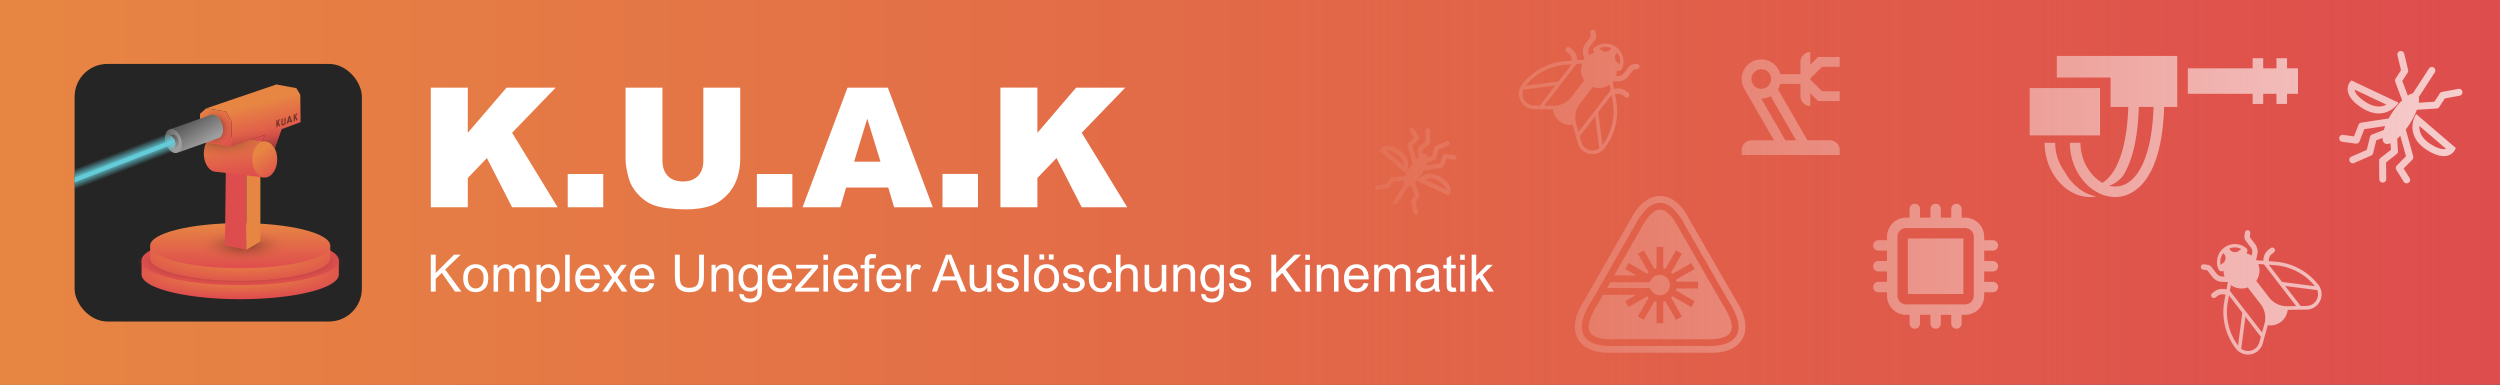 <?xml version="1.0" encoding="UTF-8" standalone="no"?>
<!-- Created with Inkscape (http://www.inkscape.org/) -->

<svg
   width="210mm"
   height="32.312mm"
   viewBox="0 0 210 32.312"
   version="1.1"
   id="svg1"
   xml:space="preserve"
   sodipodi:docname="banner.svg"
   inkscape:version="1.4 (e7c3feb100, 2024-10-09)"
   xmlns:inkscape="http://www.inkscape.org/namespaces/inkscape"
   xmlns:sodipodi="http://sodipodi.sourceforge.net/DTD/sodipodi-0.dtd"
   xmlns:xlink="http://www.w3.org/1999/xlink"
   xmlns="http://www.w3.org/2000/svg"
   xmlns:svg="http://www.w3.org/2000/svg"><rect x="0" y="0" width="210" height="32.312" fill="#333333" stroke="none"/><sodipodi:namedview
     id="namedview1"
     pagecolor="#505050"
     bordercolor="#ffffff"
     borderopacity="1"
     inkscape:showpageshadow="0"
     inkscape:pageopacity="0"
     inkscape:pagecheckerboard="1"
     inkscape:deskcolor="#505050"
     inkscape:document-units="mm"
     inkscape:zoom="1.4311964"
     inkscape:cx="394.77461"
     inkscape:cy="2.0961483"
     inkscape:window-width="1920"
     inkscape:window-height="1128"
     inkscape:window-x="0"
     inkscape:window-y="0"
     inkscape:window-maximized="1"
     inkscape:current-layer="svg1" /><defs
     id="defs1"><linearGradient
       id="linearGradient15"><stop
         style="stop-color:#e78643;stop-opacity:1;"
         offset="0"
         id="stop13" /><stop
         style="stop-color:#e26948;stop-opacity:1;"
         offset="0.5"
         id="stop15" /><stop
         style="stop-color:#e05b4a;stop-opacity:0.676;"
         offset="0.75"
         id="stop16" /><stop
         style="stop-color:#de4d4d;stop-opacity:0.25;"
         offset="1"
         id="stop14" /></linearGradient><linearGradient
       id="linearGradient11"><stop
         style="stop-color:#e78643;stop-opacity:1;"
         offset="0"
         id="stop9" /><stop
         style="stop-color:#de4d4d;stop-opacity:1;"
         offset="1"
         id="stop10" /></linearGradient><linearGradient
       id="linearGradient1"><stop
         style="stop-color:#e78643;stop-opacity:1;"
         offset="0"
         id="stop1" /><stop
         style="stop-color:#de4d4d;stop-opacity:1;"
         offset="1"
         id="stop2" /></linearGradient><linearGradient
       xlink:href="#linearGradient11"
       id="linearGradient2"
       x1="0"
       y1="10.919"
       x2="210"
       y2="10.919"
       gradientUnits="userSpaceOnUse"
       gradientTransform="matrix(1,0,0,1.48,1.9073486e-6,0)" /><linearGradient
       id="linearGradient54"><stop
         style="stop-color:#63ccd8;stop-opacity:1;"
         offset="0"
         id="stop54" /><stop
         style="stop-color:#63ccd8;stop-opacity:0;"
         offset="1"
         id="stop55" /></linearGradient><linearGradient
       id="linearGradient44"><stop
         style="stop-color:#000000;stop-opacity:0.435;"
         offset="0"
         id="stop43" /><stop
         style="stop-color:#e36a48;stop-opacity:0;"
         offset="1"
         id="stop44" /></linearGradient><linearGradient
       id="linearGradient37"><stop
         style="stop-color:#e78643;stop-opacity:1;"
         offset="0"
         id="stop36" /><stop
         style="stop-color:#e78643;stop-opacity:1;"
         offset="0.122"
         id="stop38" /><stop
         style="stop-color:#de4d4d;stop-opacity:1;"
         offset="1"
         id="stop37" /></linearGradient><linearGradient
       id="linearGradient35"><stop
         style="stop-color:#000000;stop-opacity:0.435;"
         offset="0.569"
         id="stop34" /><stop
         style="stop-color:#e36a48;stop-opacity:0;"
         offset="0.852"
         id="stop35" /></linearGradient><linearGradient
       id="linearGradient33"><stop
         style="stop-color:#000000;stop-opacity:0.304;"
         offset="0.401"
         id="stop32" /><stop
         style="stop-color:#e36a48;stop-opacity:0;"
         offset="1"
         id="stop33" /></linearGradient><linearGradient
       id="linearGradient24"><stop
         style="stop-color:#9e9e9e;stop-opacity:1;"
         offset="0.223"
         id="stop23" /><stop
         style="stop-color:#585858;stop-opacity:1;"
         offset="1"
         id="stop24" /></linearGradient><linearGradient
       id="linearGradient12"><stop
         style="stop-color:#de4d4d;stop-opacity:1;"
         offset="0.223"
         id="stop11" /><stop
         style="stop-color:#de4d4d;stop-opacity:1;"
         offset="1"
         id="stop12" /></linearGradient><linearGradient
       id="linearGradient8"><stop
         style="stop-color:#e78643;stop-opacity:1;"
         offset="0.223"
         id="stop7" /><stop
         style="stop-color:#de4d4d;stop-opacity:1;"
         offset="1"
         id="stop8" /></linearGradient><linearGradient
       id="linearGradient6"><stop
         style="stop-color:#e78643;stop-opacity:1;"
         offset="0.303"
         id="stop5" /><stop
         style="stop-color:#de4d4d;stop-opacity:1;"
         offset="1"
         id="stop6" /></linearGradient><linearGradient
       xlink:href="#linearGradient1"
       id="linearGradient2-6"
       x1="101.771"
       y1="179.324"
       x2="101.771"
       y2="205.162"
       gradientUnits="userSpaceOnUse"
       gradientTransform="matrix(1.056,0,0,1.062,-6.666,-11.686)" /><linearGradient
       xlink:href="#linearGradient1"
       id="linearGradient4"
       gradientUnits="userSpaceOnUse"
       gradientTransform="matrix(1.157,0,0,1.164,-16.947,-22.166)"
       x1="101.771"
       y1="212.455"
       x2="101.771"
       y2="205.162" /><radialGradient
       xlink:href="#linearGradient6"
       id="radialGradient5"
       cx="100.803"
       cy="179.401"
       fx="100.803"
       fy="179.401"
       r="54.806"
       gradientTransform="matrix(-1.362,-0.003,9.9014107e-4,-0.394,237.899,266.094)"
       gradientUnits="userSpaceOnUse" /><radialGradient
       xlink:href="#linearGradient8"
       id="radialGradient6"
       cx="100.511"
       cy="208.293"
       fx="100.511"
       fy="208.293"
       r="60.049"
       gradientTransform="matrix(1.154,0,0,0.25,-15.737,157.487)"
       gradientUnits="userSpaceOnUse" /><linearGradient
       xlink:href="#linearGradient12"
       id="linearGradient10"
       x1="86.747"
       y1="170.122"
       x2="104.548"
       y2="171.445"
       gradientUnits="userSpaceOnUse" /><linearGradient
       xlink:href="#linearGradient37"
       id="linearGradient14"
       x1="96.733"
       y1="128.621"
       x2="99.121"
       y2="149.372"
       gradientUnits="userSpaceOnUse"
       gradientTransform="matrix(1.129,0,0,1.606,-9.098,-88.858)" /><linearGradient
       xlink:href="#linearGradient8"
       id="linearGradient16"
       x1="104.548"
       y1="133.254"
       x2="118.017"
       y2="150.371"
       gradientUnits="userSpaceOnUse"
       gradientTransform="matrix(1.129,0,0,1.129,-9.846,-18.606)" /><linearGradient
       xlink:href="#linearGradient8"
       id="linearGradient18"
       x1="109.09"
       y1="99.136"
       x2="116.804"
       y2="129.441"
       gradientUnits="userSpaceOnUse" /><linearGradient
       xlink:href="#linearGradient8"
       id="linearGradient20"
       x1="64.072"
       y1="105.558"
       x2="91.261"
       y2="137.938"
       gradientUnits="userSpaceOnUse" /><linearGradient
       xlink:href="#linearGradient24"
       id="linearGradient21"
       gradientUnits="userSpaceOnUse"
       gradientTransform="matrix(0.722,0,0,0.765,-93.115,-249.866)"
       x1="104.548"
       y1="133.254"
       x2="118.017"
       y2="150.371" /><linearGradient
       xlink:href="#linearGradient24"
       id="linearGradient22"
       gradientUnits="userSpaceOnUse"
       gradientTransform="matrix(-0.665,0.281,-0.37,-1.023,186.476,243.692)"
       x1="96.733"
       y1="128.621"
       x2="99.121"
       y2="149.372" /><linearGradient
       xlink:href="#linearGradient24"
       id="linearGradient25"
       gradientUnits="userSpaceOnUse"
       gradientTransform="matrix(0.386,0,0,0.409,-53.958,-199.855)"
       x1="104.548"
       y1="133.254"
       x2="118.017"
       y2="150.371" /><linearGradient
       xlink:href="#linearGradient24"
       id="linearGradient26"
       gradientUnits="userSpaceOnUse"
       gradientTransform="matrix(-0.356,0.15,-0.198,-0.547,126.073,190.975)"
       x1="96.733"
       y1="128.621"
       x2="99.121"
       y2="149.372" /><radialGradient
       xlink:href="#linearGradient44"
       id="radialGradient31"
       cx="102.607"
       cy="192.12"
       fx="102.607"
       fy="192.12"
       r="14.872"
       gradientTransform="matrix(1.868,0,0,0.704,-89.11,56.927)"
       gradientUnits="userSpaceOnUse" /><radialGradient
       xlink:href="#linearGradient33"
       id="radialGradient32"
       gradientUnits="userSpaceOnUse"
       gradientTransform="matrix(0.812,0,0,0.704,37.626,-50.136)"
       cx="102.607"
       cy="192.12"
       fx="102.607"
       fy="192.12"
       r="14.872" /><radialGradient
       xlink:href="#linearGradient35"
       id="radialGradient33"
       gradientUnits="userSpaceOnUse"
       gradientTransform="matrix(4.993,0,0,1.109,-411.521,-10.721)"
       cx="102.607"
       cy="192.12"
       fx="102.607"
       fy="192.12"
       r="14.872" /><linearGradient
       xlink:href="#linearGradient44"
       id="linearGradient42"
       gradientUnits="userSpaceOnUse"
       x1="124.657"
       y1="135.644"
       x2="122.178"
       y2="118.507" /><radialGradient
       xlink:href="#linearGradient44"
       id="radialGradient51"
       cx="89.71"
       cy="119.388"
       fx="89.71"
       fy="119.388"
       r="18.132"
       gradientTransform="matrix(1.735,4.6675442e-8,0,0.72,-65.22,41.171)"
       gradientUnits="userSpaceOnUse" /><linearGradient
       xlink:href="#linearGradient54"
       id="linearGradient55"
       x1="34.026"
       y1="139.082"
       x2="36.176"
       y2="144.684"
       gradientUnits="userSpaceOnUse"
       spreadMethod="reflect" /><linearGradient
       xlink:href="#linearGradient54"
       id="linearGradient3"
       gradientUnits="userSpaceOnUse"
       x1="34.026"
       y1="139.082"
       x2="36.176"
       y2="144.684"
       spreadMethod="reflect" /><linearGradient
       xlink:href="#linearGradient54"
       id="linearGradient5"
       gradientUnits="userSpaceOnUse"
       x1="34.026"
       y1="139.082"
       x2="36.176"
       y2="144.684"
       spreadMethod="reflect" /><linearGradient
       xlink:href="#linearGradient15"
       id="linearGradient13"
       gradientUnits="userSpaceOnUse"
       x1="0"
       y1="10.919"
       x2="210"
       y2="10.919"
       gradientTransform="matrix(1,0,0,1.48,-3.6015717e-6,1.6040039e-6)" /></defs><rect
     style="fill:url(#linearGradient2);stroke:none;stroke-width:1.825;stroke-linejoin:round;paint-order:stroke fill markers"
     id="rect1"
     width="210"
     height="32.312"
     x="1.9073486e-06"
     y="0"
     ry="0" /><g
     fill="currentColor"
     id="g2"
     transform="matrix(0.583,0,0,0.583,156.762,16.534)"
     style="fill:#ffffff;fill-opacity:1"><path
       d="M 14,6 H 6 v 8 h 8 z"
       id="path1-43"
       style="fill:#ffffff;fill-opacity:1" /><path
       fill-rule="evenodd"
       d="M 9.25,3 V 1.75 a 0.75,0.75 0 0 1 1.5,0 V 3 h 1.5 V 1.75 a 0.75,0.75 0 0 1 1.5,0 V 3 h 0.5 A 2.75,2.75 0 0 1 17,5.75 v 0.5 h 1.25 a 0.75,0.75 0 0 1 0,1.5 H 17 v 1.5 h 1.25 a 0.75,0.75 0 0 1 0,1.5 H 17 v 1.5 h 1.25 a 0.75,0.75 0 0 1 0,1.5 H 17 v 0.5 A 2.75,2.75 0 0 1 14.25,17 h -0.5 v 1.25 a 0.75,0.75 0 0 1 -1.5,0 V 17 h -1.5 v 1.25 a 0.75,0.75 0 0 1 -1.5,0 V 17 h -1.5 v 1.25 a 0.75,0.75 0 0 1 -1.5,0 V 17 H 5.75 A 2.75,2.75 0 0 1 3,14.25 v -0.5 H 1.75 a 0.75,0.75 0 0 1 0,-1.5 H 3 v -1.5 H 1.75 a 0.75,0.75 0 0 1 0,-1.5 H 3 V 7.75 H 1.75 a 0.75,0.75 0 0 1 0,-1.5 H 3 V 5.75 A 2.75,2.75 0 0 1 5.75,3 h 0.5 V 1.75 a 0.75,0.75 0 0 1 1.5,0 V 3 Z M 4.5,5.75 C 4.5,5.06 5.06,4.5 5.75,4.5 h 8.5 c 0.69,0 1.25,0.56 1.25,1.25 v 8.5 c 0,0.69 -0.56,1.25 -1.25,1.25 H 5.75 C 5.06,15.5 4.5,14.94 4.5,14.25 Z"
       clip-rule="evenodd"
       id="path2"
       style="fill:#ffffff;fill-opacity:1" /></g><path
     fill="currentColor"
     d="m 189.132,21.476 a 1.509,1.509 0 0 0 -0.443,-0.203 0.297,0.297 0 0 0 -0.019,-0.445 1.509,1.509 0 0 0 -2.318,1.789 0.295,0.295 0 0 0 0.426,0.131 c 0.002,0.162 0.03,0.325 0.085,0.482 l -0.191,-0.005 c -0.191,-0.005 -0.364,-0.096 -0.48,-0.247 l -0.406,-0.526 c -0.09,-0.117 -0.222,-0.194 -0.371,-0.213 l -0.288,-0.037 a 0.228,0.228 0 0 0 -0.253,0.195 c -0.016,0.123 0.073,0.237 0.195,0.253 l 0.286,0.039 c 0.03,0.004 0.052,0.017 0.07,0.041 l 0.406,0.526 c 0.199,0.258 0.5,0.411 0.824,0.42 l 0.47,0.015 0.01,0.012 -0.11,0.6 -0.196,-0.025 a 1.123,1.123 0 0 0 -0.843,0.227 l -0.162,0.125 c -0.098,0.076 -0.116,0.22 -0.041,0.318 0.076,0.098 0.22,0.116 0.318,0.041 l 0.162,-0.125 c 0.146,-0.112 0.326,-0.16 0.508,-0.137 l 0.172,0.022 -0.099,0.538 a 5.035,5.035 0 0 0 0.973,4.001 1.288,1.288 0 0 0 1.801,0.229 1.277,1.277 0 0 0 0.453,-0.673 l 0.424,-1.527 0.007,0.001 0.03,0.004 a 1.458,1.458 0 0 0 1.63,-1.258 l 0.003,-0.03 4.8e-4,-0.007 1.584,-0.023 c 0.279,-0.003 0.547,-0.098 0.766,-0.267 a 1.287,1.287 0 0 0 0.236,-1.798 l -3.7e-4,-4.78e-4 a 5.047,5.047 0 0 0 -3.625,-1.957 l -0.561,-0.042 0.02,-0.158 c 0.023,-0.182 0.115,-0.345 0.261,-0.457 l 0.162,-0.125 c 0.098,-0.076 0.116,-0.22 0.041,-0.318 -0.076,-0.098 -0.22,-0.116 -0.318,-0.041 l -0.162,0.125 c -0.241,0.186 -0.396,0.455 -0.433,0.758 l -0.023,0.182 -0.593,-0.045 -0.01,-0.015 0.102,-0.457 a 1.078,1.078 0 0 0 -0.198,-0.903 l -0.406,-0.526 c -0.018,-0.024 -0.026,-0.049 -0.022,-0.078 l 0.037,-0.288 c 0.016,-0.123 -0.073,-0.237 -0.196,-0.253 a 0.228,0.228 0 0 0 -0.253,0.195 l -0.037,0.288 c -0.019,0.148 0.022,0.296 0.113,0.413 l 0.406,0.526 c 0.116,0.151 0.161,0.341 0.117,0.527 z m 0.561,0.699 0.484,0.036 2.703,3.502 -0.754,0.011 a 1.893,1.893 0 0 1 -1.519,-0.734 l -1.081,-1.4 a 1.512,1.512 0 0 0 0.166,-1.416 m -2.295,1.772 a 1.512,1.512 0 0 0 1.412,0.198 l 1.081,1.4 a 1.889,1.889 0 0 1 0.325,1.656 l -0.202,0.727 -2.703,-3.502 z m 5.86,1.762 -1.3,-1.684 2.696,0.347 a 0.987,0.987 0 0 1 -0.32,1.125 0.975,0.975 0 0 1 -0.585,0.204 z m -2.151,-3.427 a 4.745,4.745 0 0 1 3.345,1.759 l -2.755,-0.355 -1.115,-1.444 z m -1.194,6.009 -0.131,0.472 1.8e-4,2.39e-4 a 0.975,0.975 0 0 1 -0.346,0.515 0.985,0.985 0 0 1 -1.17,0.024 l 0.347,-2.695 z m -1.916,0.732 a 4.73,4.73 0 0 1 -0.854,-3.681 l 0.095,-0.517 1.115,1.444 z m -1.456,-6.78 a 1.09,1.09 0 0 1 0.231,-0.976 l 0.002,-0.001 0.064,0.083 c 0.178,0.231 0.134,0.562 -0.095,0.739 z m 1.718,-1.326 -0.202,0.156 c -0.229,0.177 -0.561,0.136 -0.739,-0.095 l -0.064,-0.083 0.002,-0.001 a 1.09,1.09 0 0 1 1.003,0.024"
     id="path1-93"
     style="fill:#ffffff;fill-opacity:1;stroke-width:0.302" /><path
     fill="currentColor"
     d="m 133.472,4.636 a 1.509,1.509 0 0 1 0.443,-0.203 0.297,0.297 0 0 1 0.019,-0.445 1.509,1.509 0 0 1 2.318,1.789 0.295,0.295 0 0 1 -0.426,0.131 c -0.002,0.162 -0.03,0.325 -0.085,0.482 l 0.191,-0.005 c 0.191,-0.005 0.364,-0.096 0.48,-0.247 l 0.406,-0.526 c 0.09,-0.117 0.222,-0.194 0.371,-0.213 l 0.288,-0.037 a 0.228,0.228 0 0 1 0.253,0.195 c 0.016,0.123 -0.073,0.237 -0.195,0.253 l -0.286,0.039 c -0.03,0.004 -0.052,0.017 -0.07,0.041 l -0.406,0.526 c -0.199,0.258 -0.5,0.411 -0.824,0.42 l -0.47,0.015 -0.01,0.012 0.11,0.6 0.196,-0.025 a 1.123,1.123 0 0 1 0.843,0.227 l 0.162,0.125 c 0.098,0.076 0.116,0.22 0.041,0.318 -0.076,0.098 -0.22,0.116 -0.318,0.041 L 136.34,8.022 C 136.194,7.91 136.013,7.862 135.831,7.886 l -0.172,0.022 0.099,0.538 a 5.035,5.035 0 0 1 -0.973,4.001 1.288,1.288 0 0 1 -1.801,0.229 1.277,1.277 0 0 1 -0.453,-0.673 l -0.424,-1.527 -0.007,0.001 -0.03,0.004 a 1.458,1.458 0 0 1 -1.63,-1.258 l -0.003,-0.03 -4.8e-4,-0.007 -1.584,-0.023 c -0.279,-0.003 -0.547,-0.098 -0.766,-0.267 a 1.287,1.287 0 0 1 -0.236,-1.798 l 3.7e-4,-4.78e-4 a 5.047,5.047 0 0 1 3.625,-1.957 l 0.561,-0.042 -0.02,-0.158 c -0.023,-0.182 -0.115,-0.345 -0.261,-0.457 L 131.593,4.359 c -0.098,-0.076 -0.116,-0.22 -0.041,-0.318 0.076,-0.098 0.22,-0.116 0.318,-0.041 l 0.162,0.125 c 0.241,0.186 0.396,0.455 0.433,0.758 l 0.023,0.182 0.593,-0.045 0.01,-0.015 -0.102,-0.457 a 1.078,1.078 0 0 1 0.198,-0.903 l 0.406,-0.526 c 0.018,-0.024 0.026,-0.049 0.022,-0.078 L 133.58,2.754 c -0.016,-0.123 0.073,-0.237 0.196,-0.253 a 0.228,0.228 0 0 1 0.253,0.195 l 0.037,0.288 c 0.019,0.148 -0.022,0.296 -0.113,0.413 l -0.406,0.526 c -0.116,0.151 -0.161,0.341 -0.117,0.527 z m -0.561,0.699 -0.484,0.036 -2.703,3.502 0.754,0.011 a 1.893,1.893 0 0 0 1.519,-0.734 l 1.081,-1.4 a 1.512,1.512 0 0 1 -0.166,-1.416 m 2.295,1.772 a 1.512,1.512 0 0 1 -1.412,0.198 l -1.081,1.4 a 1.889,1.889 0 0 0 -0.325,1.656 l 0.202,0.727 2.703,-3.502 z m -5.86,1.762 1.3,-1.684 -2.696,0.347 a 0.987,0.987 0 0 0 0.32,1.125 0.975,0.975 0 0 0 0.585,0.204 z m 2.151,-3.427 a 4.745,4.745 0 0 0 -3.345,1.759 l 2.755,-0.355 1.115,-1.444 z m 1.194,6.009 0.131,0.472 -1.8e-4,2.39e-4 a 0.975,0.975 0 0 0 0.346,0.515 0.985,0.985 0 0 0 1.17,0.024 l -0.347,-2.695 z m 1.916,0.732 a 4.73,4.73 0 0 0 0.854,-3.681 l -0.095,-0.517 -1.115,1.444 z m 1.456,-6.78 a 1.09,1.09 0 0 0 -0.231,-0.976 l -0.002,-0.001 -0.064,0.083 c -0.178,0.231 -0.134,0.562 0.095,0.739 z m -1.718,-1.326 0.202,0.156 c 0.229,0.177 0.561,0.136 0.739,-0.095 l 0.064,-0.083 -0.002,-0.001 a 1.09,1.09 0 0 0 -1.003,0.024"
     id="path4"
     style="fill:#ffffff;fill-opacity:1;stroke-width:0.302" /><path
     fill="currentColor"
     fill-rule="evenodd"
     d="m 204.437,5.674 a 0.292,0.292 0 0 1 0.086,0.403 l -1.345,2.078 c 0.028,0.128 0.025,0.289 -0.003,0.473 l 1.315,-0.084 0.448,-0.693 a 0.292,0.292 0 0 1 0.191,-0.128 l 1.386,-0.262 a 0.292,0.292 0 0 1 0.108,0.573 l -1.263,0.239 -0.46,0.712 a 0.292,0.292 0 0 1 -0.226,0.132 l -1.631,0.103 q -0.015,9.64e-4 -0.028,4.1e-4 c -0.136,0.376 -0.345,0.795 -0.617,1.214 q -0.153,0.236 -0.314,0.446 l 0.627,2.246 a 0.292,0.292 0 0 1 -0.073,0.283 l -0.731,0.743 0.496,0.798 a 0.292,0.292 0 1 1 -0.496,0.308 l -0.618,-0.993 a 0.292,0.292 0 0 1 0.04,-0.359 l 0.773,-0.787 -0.477,-1.709 q -0.132,0.134 -0.26,0.245 l 0.064,1.042 a 0.292,0.292 0 0 1 -0.112,0.248 l -0.887,0.696 0.013,1.418 a 0.292,0.292 0 0 1 -0.583,0.005 l -0.014,-1.561 a 0.292,0.292 0 0 1 0.112,-0.232 l 0.88,-0.69 -0.034,-0.555 c -0.197,0.083 -0.366,0.093 -0.488,0.014 -0.122,-0.079 -0.182,-0.237 -0.187,-0.451 l -0.52,0.197 -0.269,1.085 a 0.292,0.292 0 0 1 -0.166,0.197 l -1.43,0.627 a 0.292,0.292 0 0 1 -0.234,-0.535 l 1.299,-0.569 0.271,-1.094 a 0.292,0.292 0 0 1 0.18,-0.203 l 0.977,-0.369 q 0.048,-0.163 0.117,-0.338 l -1.755,0.265 -0.401,1.028 a 0.292,0.292 0 0 1 -0.311,0.183 l -1.159,-0.157 a 0.292,0.292 0 0 1 0.078,-0.578 l 0.931,0.126 0.378,-0.971 a 0.292,0.292 0 0 1 0.228,-0.182 l 2.306,-0.348 a 7.002,7.002 0 0 1 0.278,-0.469 c 0.272,-0.42 0.568,-0.782 0.855,-1.06 a 0.292,0.292 0 0 1 -0.011,-0.026 l -0.574,-1.53 a 0.292,0.292 0 0 1 0.028,-0.261 l 0.46,-0.712 -0.3,-1.25 a 0.292,0.292 0 0 1 0.568,-0.136 l 0.329,1.371 a 0.292,0.292 0 0 1 -0.039,0.226 l -0.449,0.693 0.463,1.234 c 0.157,-0.102 0.302,-0.17 0.43,-0.198 l 1.345,-2.078 a 0.292,0.292 0 0 1 0.403,-0.086 m -5.736,2.891 C 197.978,8.096 197.819,7.729 197.791,7.554 l -0.003,-0.025 2.667,1.258 a 1.459,1.459 0 0 1 -0.235,0.097 c -0.349,0.108 -0.853,0.11 -1.518,-0.32 m -1.183,-1.808 c -0.374,0.337 -0.726,1.268 0.866,2.298 1.196,0.774 2.135,0.466 2.685,0.023 0.182,-0.146 0.322,-0.308 0.413,-0.45 z m 6.632,5.334 c 0.723,0.468 1.124,0.463 1.295,0.417 q 0.013,-0.003 0.025,-0.007 l -2.241,-1.917 q -0.008,0.123 0.008,0.254 c 0.044,0.363 0.249,0.824 0.914,1.254 m 2.134,0.338 c -0.154,0.48 -0.859,1.182 -2.451,0.152 -1.196,-0.774 -1.3,-1.757 -1.121,-2.44 a 1.984,1.984 0 0 1 0.241,-0.562 z"
     clip-rule="evenodd"
     id="path1-2"
     style="fill:#ffffff;fill-opacity:1;stroke-width:0.292" /><path
     fill="currentColor"
     d="M 172.773,4.701 V 6.51 h 4.513 v 2.474 h 1.489 c -0.076,2.464 -0.52,4.138 -1.105,5.176 -0.329,0.584 -0.69,0.966 -1.062,1.2 -1.006,-0.561 -1.852,-1.843 -1.852,-3.365 h -0.886 c 0,2.524 1.848,4.627 3.913,4.553 1.032,-0.037 2.059,-0.673 2.781,-1.953 0.691,-1.225 1.145,-3.039 1.22,-5.611 h 1.106 v -4.284 H 172.773 Z M 189.223,4.886 v 0.851 h -5.447 v 2.142 h 5.447 v 0.851 h 0.886 V 7.88 h 1.115 v 0.851 h 0.886 V 7.88 h 0.921 V 5.738 h -0.92 V 4.886 h -0.886 v 0.851 h -1.115 V 4.886 h -0.886 z M 170.493,7.396 V 11.371 h 5.908 V 7.396 h -5.908 z m 9.169,1.589 h 1.236 c -0.076,2.464 -0.52,4.138 -1.106,5.176 -0.613,1.087 -1.335,1.478 -2.041,1.503 -0.194,0.007 -0.39,-0.019 -0.586,-0.072 0.416,-0.119 0.827,-0.392 1.212,-0.886 0.021,-0.036 0.043,-0.072 0.064,-0.11 0.691,-1.225 1.145,-3.039 1.22,-5.611 z m -7.914,3.01 c 0,2.524 1.848,4.627 3.913,4.553 a 2.682,2.682 0 0 0 0.422,-0.049 c -1.098,-0.203 -2.075,-1.001 -2.668,-2.106 -0.469,-0.64 -0.781,-1.474 -0.781,-2.398 z"
     id="path1-4"
     style="fill:#ffffff;fill-opacity:1;stroke-width:0.047" /><path
     fill="currentColor"
     fill-rule="evenodd"
     d="m 117.1,17.144 a 0.192,0.192 0 0 1 -0.057,-0.266 l 0.886,-1.37 c -0.018,-0.085 -0.017,-0.19 0.002,-0.312 l -0.867,0.055 -0.296,0.457 a 0.192,0.192 0 0 1 -0.126,0.085 l -0.913,0.172 a 0.192,0.192 0 0 1 -0.071,-0.378 l 0.832,-0.157 0.304,-0.469 a 0.192,0.192 0 0 1 0.149,-0.087 l 1.075,-0.068 q 0.01,-6.35e-4 0.019,-2.7e-4 c 0.09,-0.248 0.228,-0.524 0.406,-0.8 q 0.101,-0.156 0.207,-0.294 l -0.414,-1.48 a 0.192,0.192 0 0 1 0.048,-0.187 l 0.482,-0.49 -0.327,-0.526 a 0.192,0.192 0 1 1 0.327,-0.203 l 0.407,0.654 a 0.192,0.192 0 0 1 -0.026,0.236 l -0.51,0.518 0.315,1.127 q 0.087,-0.088 0.172,-0.162 l -0.042,-0.687 a 0.192,0.192 0 0 1 0.073,-0.163 l 0.585,-0.459 -0.009,-0.935 a 0.192,0.192 0 0 1 0.385,-0.004 l 0.009,1.029 a 0.192,0.192 0 0 1 -0.074,0.153 l -0.58,0.455 0.022,0.366 c 0.13,-0.055 0.242,-0.061 0.322,-0.009 0.08,0.052 0.12,0.156 0.124,0.297 l 0.343,-0.13 0.177,-0.715 a 0.192,0.192 0 0 1 0.109,-0.13 l 0.943,-0.413 a 0.192,0.192 0 0 1 0.155,0.352 l -0.856,0.375 -0.179,0.721 a 0.192,0.192 0 0 1 -0.119,0.134 l -0.644,0.243 q -0.032,0.107 -0.077,0.223 l 1.157,-0.175 0.264,-0.677 a 0.192,0.192 0 0 1 0.205,-0.121 l 0.764,0.103 a 0.192,0.192 0 0 1 -0.051,0.381 l -0.614,-0.083 -0.249,0.64 a 0.192,0.192 0 0 1 -0.151,0.12 l -1.52,0.229 a 4.616,4.616 0 0 1 -0.183,0.309 c -0.179,0.277 -0.374,0.515 -0.563,0.699 a 0.192,0.192 0 0 1 0.007,0.017 l 0.378,1.008 a 0.192,0.192 0 0 1 -0.018,0.172 l -0.303,0.469 0.198,0.824 a 0.192,0.192 0 0 1 -0.374,0.09 l -0.217,-0.904 a 0.192,0.192 0 0 1 0.026,-0.149 l 0.296,-0.457 -0.305,-0.814 c -0.103,0.067 -0.199,0.112 -0.284,0.13 l -0.886,1.37 a 0.192,0.192 0 0 1 -0.266,0.057 m 3.781,-1.906 c 0.477,0.309 0.582,0.55 0.6,0.666 l 0.002,0.017 -1.758,-0.83 a 0.962,0.962 0 0 1 0.155,-0.064 c 0.23,-0.071 0.563,-0.073 1.001,0.211 m 0.78,1.192 c 0.247,-0.222 0.479,-0.836 -0.571,-1.515 -0.788,-0.51 -1.408,-0.307 -1.77,-0.015 -0.12,0.096 -0.212,0.203 -0.273,0.297 z m -4.371,-3.516 c -0.477,-0.309 -0.741,-0.305 -0.854,-0.275 q -0.008,0.002 -0.016,0.005 l 1.477,1.264 q 0.005,-0.081 -0.005,-0.167 c -0.029,-0.239 -0.164,-0.543 -0.602,-0.827 m -1.406,-0.223 c 0.102,-0.316 0.566,-0.779 1.615,-0.1 0.788,0.51 0.857,1.158 0.739,1.609 a 1.308,1.308 0 0 1 -0.159,0.37 z"
     clip-rule="evenodd"
     id="path5"
     style="fill:#ffffff;fill-opacity:1;stroke-width:0.192" /><path
     fill="currentColor"
     d="m 139.44,16.462 c -0.932,0.005 -1.807,0.693 -2.447,1.923 -0.002,0.003 -0.003,0.006 -0.006,0.009 l -3.992,6.985 -0.007,0.011 c -0.743,1.169 -0.9,2.271 -0.439,3.08 0.461,0.809 1.485,1.225 2.855,1.158 h 8.096 c 1.37,0.068 2.395,-0.348 2.855,-1.158 0.461,-0.81 0.304,-1.912 -0.439,-3.081 l -0.007,-0.01 -4.035,-7.007 c -0.002,-0.004 -0.006,-0.008 -0.008,-0.012 -0.626,-1.223 -1.498,-1.903 -2.429,-1.898 z m -0.008,0.575 c 0.414,-0.004 0.81,0.198 1.165,0.543 0.353,0.343 0.684,0.833 1.011,1.472 l 3.563,6.187 0.007,0.01 c 0.368,0.578 0.628,1.1 0.761,1.575 0.133,0.478 0.139,0.922 -0.046,1.296 -0.184,0.374 -0.549,0.637 -1.031,0.784 -0.479,0.147 -1.086,0.195 -1.845,0.157 h -7.14 c -0.699,0.035 -1.281,-0.005 -1.753,-0.137 -0.475,-0.134 -0.851,-0.371 -1.062,-0.73 -0.211,-0.359 -0.237,-0.806 -0.117,-1.295 0.119,-0.486 0.378,-1.029 0.772,-1.648 l 3.526,-6.167 c 0.002,-0.004 0.003,-0.007 0.006,-0.01 0.331,-0.638 0.665,-1.13 1.019,-1.476 0.356,-0.349 0.75,-0.556 1.164,-0.56 z m 0.006,0.571 c -0.229,0.002 -0.481,0.115 -0.771,0.398 -0.29,0.283 -0.601,0.731 -0.917,1.341 l -0.003,0.006 -0.002,0.005 -2.159,3.777 1.882,0.006 -0.954,-0.551 0.285,-0.494 1.559,0.901 a 1.466,1.466 0 0 1 0.126,-0.123 l -0.902,-1.561 0.494,-0.285 0.903,1.563 c 0.054,-0.018 0.111,-0.032 0.168,-0.043 v -1.807 h 0.571 v 1.813 c 0.056,0.012 0.11,0.027 0.163,0.046 l 0.907,-1.572 0.493,0.285 -0.91,1.576 a 1.435,1.435 0 0 1 0.116,0.117 l 1.578,-0.91 0.285,0.494 -1.578,0.911 a 1.405,1.405 0 0 1 0.043,0.159 h 1.822 v 0.571 h -1.822 a 1.405,1.405 0 0 1 -0.043,0.16 l 1.578,0.91 -0.285,0.493 -1.576,-0.909 a 1.466,1.466 0 0 1 -0.117,0.118 l 0.909,1.576 -0.493,0.285 -0.907,-1.57 a 1.405,1.405 0 0 1 -0.164,0.046 v 1.81 h -0.571 v -1.805 a 1.405,1.405 0 0 1 -0.169,-0.045 l -0.902,1.563 -0.494,-0.285 0.903,-1.563 a 1.435,1.435 0 0 1 -0.124,-0.124 l -1.563,0.903 -0.285,-0.493 0.926,-0.534 h -2.786 l -0.439,0.767 -0.003,0.007 -0.003,0.006 c -0.378,0.591 -0.609,1.092 -0.705,1.488 -0.097,0.396 -0.063,0.669 0.055,0.87 0.118,0.201 0.341,0.363 0.724,0.47 0.384,0.108 0.917,0.151 1.584,0.116 l 0.008,-10e-4 h 7.154 l 0.008,9.22e-4 c 0.725,0.038 1.279,-0.014 1.662,-0.132 0.383,-0.117 0.583,-0.285 0.685,-0.492 0.102,-0.208 0.118,-0.495 0.008,-0.889 -0.11,-0.394 -0.345,-0.879 -0.699,-1.431 l -0.002,-0.006 -0.003,-0.006 -3.571,-6.198 -0.002,-0.007 -0.003,-0.007 c -0.311,-0.611 -0.619,-1.056 -0.906,-1.334 -0.286,-0.278 -0.533,-0.384 -0.762,-0.382 z m -0.02,5.482 c -0.33,0 -0.623,0.196 -0.763,0.47 l -0.079,0.156 -0.176,-9.81e-4 -3.128,-0.01 -0.282,0.492 h 3.601 l 0.081,0.151 c 0.145,0.271 0.421,0.455 0.747,0.455 0.472,0 0.856,-0.384 0.856,-0.856 0,-0.472 -0.384,-0.856 -0.856,-0.856 z"
     id="path1-7"
     style="fill:#ffffff;fill-opacity:1;stroke-width:0.031" /><path
     fill="currentColor"
     d="m 147.123,11.785 h 1.894 l -2.462,-4.265 c -0.161,-0.263 -0.255,-0.556 -0.255,-0.881 a 1.646,1.646 0 0 1 3.24,-0.412 h 1.7 v -1.029 c 0,-0.453 0.37,-0.823 0.823,-0.823 v 1.066 l 0.654,-0.655 h 1.815 v 0.823 h -1.478 l -0.992,0.992 v 0.074 l 0.992,0.992 h 1.478 v 0.823 h -1.815 l -0.654,-0.655 v 1.066 a 0.823,0.823 0 0 1 -0.823,-0.823 v -1.029 h -1.7 c -0.041,0.161 -0.107,0.313 -0.189,0.453 l 2.47,4.281 h 1.889 a 0.823,0.823 0 0 1 0.823,0.823 v 0.412 h -8.233 v -0.412 c 0,-0.453 0.37,-0.823 0.823,-0.823 m 1.61,-3.705 c -0.231,0.132 -0.498,0.206 -0.786,0.206 l 2.021,3.499 h 0.902 z m -0.786,-2.264 a 0.823,0.823 0 0 0 -0.823,0.823 c 0,0.457 0.366,0.823 0.823,0.823 0.457,0 0.823,-0.366 0.823,-0.823 a 0.823,0.823 0 0 0 -0.823,-0.823"
     id="path1-8"
     style="fill:#ffffff;fill-opacity:1;stroke-width:0.412" /><rect
     style="fill:url(#linearGradient13);stroke:none;stroke-width:1.825;stroke-linejoin:round;paint-order:stroke fill markers"
     id="rect7"
     width="210"
     height="32.312"
     x="-2.1457672e-06"
     y="0"
     ry="0" /><rect
     style="fill:#252525;fill-opacity:1;stroke:none;stroke-width:1.433;stroke-linejoin:round;paint-order:stroke fill markers"
     id="rect5"
     width="24.13"
     height="21.639"
     x="6.266"
     y="5.368"
     ry="2.759" /><path
     d="m 36.189,7.362 h 3.105 V 11.159 l 3.256,-3.797 h 4.126 l -3.66,3.79 3.825,6.258 h -3.825 l -2.118,-4.133 -1.604,1.679 v 2.454 h -3.105 z m 11.501,7.252 h 2.982 v 2.796 H 47.69 Z M 59.081,7.362 h 3.098 v 5.99 q 0,0.891 -0.281,1.686 -0.274,0.788 -0.87,1.385 -0.589,0.589 -1.241,0.829 -0.905,0.336 -2.173,0.336 -0.733,0 -1.604,-0.103 -0.864,-0.103 -1.446,-0.404 -0.583,-0.308 -1.069,-0.87 -0.48,-0.562 -0.658,-1.158 -0.288,-0.96 -0.288,-1.7 V 7.362 h 3.098 v 6.134 q 0,0.822 0.452,1.289 0.459,0.459 1.268,0.459 0.802,0 1.254,-0.452 0.459,-0.459 0.459,-1.295 z m 4.496,7.252 h 2.982 v 2.796 h -2.982 z m 11.035,1.138 h -3.537 l -0.487,1.659 H 67.416 L 71.192,7.362 h 3.386 L 78.355,17.41 H 75.106 Z M 73.961,13.578 72.851,9.966 71.747,13.578 Z m 5.209,1.035 h 2.982 v 2.796 h -2.982 z m 4.866,-7.252 h 3.105 V 11.159 l 3.256,-3.797 h 4.126 l -3.66,3.79 3.825,6.258 h -3.825 l -2.118,-4.133 -1.604,1.679 v 2.454 h -3.105 z"
     id="text2"
     style="font-weight:900;font-size:14.037px;font-family:Arial;-inkscape-font-specification:'Arial, Heavy';fill:#ffffff;stroke-width:0.865;stroke-linejoin:round;paint-order:stroke fill markers"
     aria-label="K.U.A.K" /><g
     id="layer1-3"
     transform="matrix(0.138,0,0,0.138,6.266,-5.939)"><path
       id="path3"
       style="fill:url(#radialGradient6);stroke:none;stroke-width:3.45;paint-order:stroke fill markers"
       d="m 100.803,195.076 a 60.049,15.04 0 0 0 -49.552,6.551 h -10.497 v 8.488 a 60.049,15.04 0 0 0 60.049,15.04 60.049,15.04 0 0 0 60.049,-15.04 v -8.488 h -10.487 a 60.049,15.04 0 0 0 -49.562,-6.551 z" /><ellipse
       style="fill:url(#linearGradient4);stroke:none;stroke-width:3.45;paint-order:stroke fill markers"
       id="ellipse3"
       cx="100.803"
       cy="201.627"
       rx="60.049"
       ry="15.04" /><ellipse
       style="fill:url(#radialGradient33);stroke:none;stroke-width:10.49;stroke-linecap:round;stroke-opacity:1;paint-order:stroke fill markers"
       id="ellipse33"
       cx="100.76"
       cy="202.341"
       rx="74.25"
       ry="16.493" /><path
       id="ellipse2"
       style="fill:url(#radialGradient5);stroke:none;stroke-width:3.149;paint-order:stroke fill markers"
       d="m 100.803,186.587 a 54.806,13.726 0 0 0 -45.226,5.979 h -9.58 v 7.747 a 54.806,13.726 0 0 0 54.806,13.727 54.806,13.726 0 0 0 54.806,-13.727 v -7.747 h -9.571 a 54.806,13.726 0 0 0 -45.235,-5.979 z" /><ellipse
       style="fill:url(#linearGradient2-6);stroke:none;stroke-width:3.149;paint-order:stroke fill markers"
       id="path1"
       cx="100.802"
       cy="192.566"
       rx="54.806"
       ry="13.726" /><ellipse
       style="fill:url(#radialGradient31);stroke:none;stroke-width:5.112;stroke-linecap:round;stroke-opacity:1;paint-order:stroke fill markers"
       id="path30"
       cx="102.607"
       cy="192.12"
       rx="27.788"
       ry="10.465" /><path
       id="rect8"
       style="baseline-shift:baseline;display:inline;overflow:visible;vector-effect:none;fill:url(#linearGradient10);paint-order:stroke fill markers;enable-background:accumulate;stop-color:#000000;stop-opacity:1"
       d="m 92.038,147.785 h 12.51 v 47.321 l -13.039,-2.646 z" /><path
       id="rect10"
       style="fill:#e78643;fill-opacity:1;stroke-width:2.066;paint-order:stroke fill markers"
       d="m 104.548,147.785 h 8.542 v 42.162 l -8.542,5.159 z" /><path
       id="rect12"
       style="fill:url(#linearGradient14);stroke-width:3.366;paint-order:stroke fill markers"
       d="m 86.243,125.463 c -4.198,2e-5 -7.601,4.963 -7.6,11.084 1.2e-5,6.121 3.403,11.084 7.6,11.084 l 28.663,3.399 V 128.938 l -26.995,-3.202 c -0.548,-0.18 -1.107,-0.272 -1.669,-0.272 z" /><ellipse
       style="fill:url(#linearGradient16);fill-opacity:1;stroke:none;stroke-width:2.821;paint-order:stroke fill markers"
       id="path14"
       cx="115.744"
       cy="140.014"
       rx="7.6"
       ry="11.084" /><path
       id="path17"
       style="fill:url(#linearGradient18);stroke:none;stroke-width:2.5;paint-order:stroke fill markers"
       d="m 122.82,94.446 -42.726,14.551 12.037,1.918 3.506,6.217 -0.331,15.08 20.702,-7.143 -1.958,4.16 a 7.6,11.084 0 0 1 1.694,-0.299 7.6,11.084 0 0 1 6.088,4.451 l 4.229,-11.752 11.508,-4.233 -0.198,-16.667 -2.381,-4.034 z" /><path
       style="fill:url(#linearGradient20);stroke:none;stroke-width:2.5;paint-order:stroke fill markers"
       d="m 80.094,108.997 -3.677,3.245 -0.561,17.023 19.45,2.947 0.331,-15.08 -3.506,-6.217 z"
       id="path18" /><ellipse
       style="fill:url(#radialGradient32);stroke:none;stroke-width:3.371;stroke-linecap:round;stroke-opacity:1;paint-order:stroke fill markers"
       id="ellipse32"
       cx="120.983"
       cy="85.056"
       rx="12.082"
       ry="10.465"
       transform="matrix(0,1,1,0,0,0)" /><path
       id="path20"
       style="fill:url(#linearGradient22);stroke-width:2.214;paint-order:stroke fill markers"
       d="m 87.789,127.182 c 2.474,-1.045 3.337,-5.054 1.927,-8.954 -1.41,-3.9 -4.559,-6.214 -7.033,-5.169 l -24.558,8.675 5.089,14.075 23.529,-8.385 c 0.364,-0.021 0.715,-0.103 1.046,-0.242 z" /><ellipse
       style="fill:url(#linearGradient21);stroke:none;stroke-width:1.858;paint-order:stroke fill markers"
       id="ellipse20"
       cx="-12.754"
       cy="-142.408"
       rx="4.863"
       ry="7.509"
       transform="matrix(-0.921,0.389,-0.34,-0.94,0,0)" /><path
       id="path24"
       style="fill:url(#linearGradient26);stroke-width:1.184;paint-order:stroke fill markers"
       d="m 62.012,132.661 c 1.323,-0.559 1.784,-2.701 1.03,-4.786 -0.754,-2.084 -2.437,-3.321 -3.759,-2.763 l -1.812,0.677 2.72,7.523 1.262,-0.522 c 0.195,-0.011 0.382,-0.055 0.559,-0.129 z" /><ellipse
       style="fill:url(#linearGradient25);fill-opacity:1;stroke:none;stroke-width:0.993;paint-order:stroke fill markers"
       id="ellipse24"
       cx="-11.006"
       cy="-142.419"
       rx="2.599"
       ry="4.013"
       transform="matrix(-0.921,0.389,-0.34,-0.94,0,0)" /><g
       id="path39"
       style="display:inline;fill:url(#linearGradient55);stroke:none"><path
         id="path51"
         style="fill:url(#linearGradient3);fill-opacity:1;stroke:none;stroke-linecap:round;paint-order:stroke fill markers"
         d="m 55.515,124.805 c -0.788,-0.018 -1.571,0.119 -2.306,0.404 L 0,145.838 v 12.87 l 57.547,-22.31 c 3.09,-1.198 4.624,-4.674 3.426,-7.764 -0.877,-2.263 -3.031,-3.774 -5.458,-3.83 z" /><path
         style="fill:url(#linearGradient5);fill-opacity:1;stroke:none;stroke-linecap:round;paint-order:stroke fill markers"
         d="M 55.378,130.804 0,152.604"
         id="path52" /></g><g
       id="path28"><path
         id="path53"
         style="fill:#63ccd8;stroke-linecap:round;paint-order:stroke fill markers"
         d="M 57.82,128.847 0,151.264 v 2.68 l 58.725,-22.767 a 1.25,1.25 0 0 0 0.713,-1.617 1.25,1.25 0 0 0 -1.617,-0.713 z" /></g><path
       style="fill:#de4d4d;fill-opacity:1;stroke:none;stroke-width:2.5;stroke-linecap:round;stroke-opacity:1;paint-order:stroke fill markers"
       d="m 114.05,129.229 1.958,-4.16 -8.716,3.007 z"
       id="path38" /><path
       id="path42"
       style="fill:url(#linearGradient42);stroke:none;stroke-width:2.5;paint-order:stroke fill markers"
       d="m 122.82,94.446 -42.726,14.551 12.037,1.918 3.506,6.217 -0.331,15.08 20.702,-7.143 -1.958,4.16 c 0.555,-0.192 1.124,-0.292 1.694,-0.299 2.397,5.5e-4 4.654,1.65 6.088,4.451 l 4.229,-11.752 11.508,-4.233 -0.198,-16.667 -2.381,-4.034 z" /><path
       id="path43"
       style="fill:url(#radialGradient51);stroke-width:3.366;paint-order:stroke fill markers"
       d="m 107.292,128.076 -11.985,4.135 -15.144,-2.294 c -0.95,1.85 -1.52,4.141 -1.52,6.631 1.2e-5,6.121 3.403,11.084 7.601,11.084 l 28.663,3.399 v -0.012 c -3.846,-0.622 -6.758,-5.36 -6.762,-11.004 0.004,-5.644 2.916,-10.381 6.762,-11.003 v -0.002 c -0.288,0.05 -0.574,0.123 -0.857,0.221 v 0 z" /><g
       id="g45"
       transform="matrix(0.237,-0.081,0,0.237,103.204,106.459)"
       style="fill:#000000;fill-opacity:0.482;stroke-width:1.001;stroke-dasharray:none"><path
         d="m 85.027,84.742 v -5.469 l 3.51,-9.699 h 3.473 z m -2.443,2.865 V 69.574 h 3.076 v 18.033 z m 6.623,0 -3.051,-9.847 2.108,-1.848 4.316,11.695 z"
         id="text45"
         style="font-size:25.4px;font-family:Bahnschrift;-inkscape-font-specification:'Bahnschrift, @wght=700';font-variation-settings:'wght' 700;fill:#000000;fill-opacity:0.482;stroke-width:1.001;stroke-linecap:round;stroke-dasharray:none;paint-order:stroke fill markers"
         aria-label="KUAK" /><path
         d="m 101.092,88.671 c -1.348,0 -3.46,-0.397 -4.221,-1.191 -0.761,-0.802 -1.141,-1.922 -1.141,-3.361 V 70.452 h 3.088 v 13.754 c 0,0.438 0.107,0.781 0.322,1.029 0.215,0.24 1.571,0.36 1.951,0.36 0.389,0 1.749,-0.12 1.964,-0.36 0.223,-0.248 0.335,-0.591 0.335,-1.029 V 70.452 h 3.088 v 13.667 c 0,1.439 -0.384,2.559 -1.153,3.361 -0.761,0.794 -2.877,1.191 -4.233,1.191 z"
         style="font-size:25.4px;font-family:Bahnschrift;-inkscape-font-specification:'Bahnschrift, @wght=700';font-variation-settings:'wght' 700;fill:#000000;fill-opacity:0.482;stroke-width:1.001;stroke-linecap:round;stroke-dasharray:none;paint-order:stroke fill markers"
         id="path1-9" /><path
         d="m 108.826,87.703 5.881,-18.033 h 2.949 l 5.881,18.033 h -4.17 l -3.186,-11.819 -3.186,11.819 z m 4,-2.803 v -2.877 h 6.712 v 2.877 z"
         style="font-size:25.4px;font-family:Bahnschrift;-inkscape-font-specification:'Bahnschrift, @wght=700';font-variation-settings:'wght' 700;fill:#000000;fill-opacity:0.482;stroke-width:1.001;stroke-linecap:round;stroke-dasharray:none;paint-order:stroke fill markers"
         id="path1-1" /><path
         d="m 129.585,84.723 v -5.469 l 3.51,-9.699 h 3.473 z m -2.443,2.865 V 69.555 h 3.076 v 18.033 z m 6.623,0 -3.051,-9.847 2.108,-1.848 4.316,11.695 z"
         id="path45"
         style="font-size:25.4px;font-family:Bahnschrift;-inkscape-font-specification:'Bahnschrift, @wght=700';font-variation-settings:'wght' 700;fill:#000000;fill-opacity:0.482;stroke-width:1.001;stroke-linecap:round;stroke-dasharray:none;paint-order:stroke fill markers"
         aria-label="KUAK" /></g></g><path
     d="M 36.189,24.493 V 21.39 h 0.411 v 1.539 l 1.541,-1.539 h 0.557 l -1.302,1.257 1.359,1.846 h -0.542 l -1.105,-1.57 -0.508,0.495 v 1.075 z m 2.718,-1.124 q 0,-0.624 0.347,-0.925 0.29,-0.25 0.707,-0.25 0.464,0 0.758,0.305 0.294,0.303 0.294,0.838 0,0.434 -0.131,0.684 -0.129,0.248 -0.379,0.385 -0.248,0.138 -0.542,0.138 -0.472,0 -0.764,-0.303 -0.29,-0.303 -0.29,-0.872 z m 0.392,0 q 0,0.432 0.188,0.648 0.188,0.214 0.474,0.214 0.284,0 0.472,-0.216 0.188,-0.216 0.188,-0.658 0,-0.417 -0.19,-0.631 -0.188,-0.216 -0.47,-0.216 -0.286,0 -0.474,0.214 -0.188,0.214 -0.188,0.646 z m 2.161,1.124 v -2.248 h 0.341 v 0.315 q 0.106,-0.165 0.281,-0.265 0.176,-0.102 0.4,-0.102 0.25,0 0.408,0.104 0.161,0.104 0.226,0.29 0.267,-0.394 0.694,-0.394 0.334,0 0.514,0.186 0.18,0.184 0.18,0.569 v 1.543 h -0.379 v -1.416 q 0,-0.229 -0.038,-0.328 -0.036,-0.102 -0.133,-0.163 -0.097,-0.061 -0.229,-0.061 -0.237,0 -0.394,0.159 -0.157,0.157 -0.157,0.504 v 1.306 h -0.381 v -1.46 q 0,-0.254 -0.093,-0.381 -0.093,-0.127 -0.305,-0.127 -0.161,0 -0.298,0.085 -0.135,0.085 -0.197,0.248 -0.061,0.163 -0.061,0.47 v 1.166 z m 3.611,0.861 v -3.109 h 0.347 v 0.292 q 0.123,-0.171 0.277,-0.256 0.155,-0.087 0.375,-0.087 0.288,0 0.508,0.148 0.22,0.148 0.332,0.419 0.112,0.269 0.112,0.59 0,0.345 -0.125,0.622 -0.123,0.275 -0.36,0.423 -0.235,0.146 -0.495,0.146 -0.19,0 -0.343,-0.08 -0.15,-0.08 -0.248,-0.203 v 1.094 z m 0.345,-1.973 q 0,0.434 0.176,0.641 0.176,0.207 0.425,0.207 0.254,0 0.434,-0.214 0.182,-0.216 0.182,-0.667 0,-0.43 -0.178,-0.643 -0.176,-0.214 -0.421,-0.214 -0.243,0 -0.432,0.229 -0.186,0.226 -0.186,0.66 z m 2.057,1.111 V 21.39 h 0.381 v 3.103 z m 2.51,-0.724 0.394,0.049 q -0.093,0.345 -0.345,0.535 -0.252,0.19 -0.643,0.19 -0.493,0 -0.783,-0.303 -0.288,-0.305 -0.288,-0.853 0,-0.567 0.292,-0.88 0.292,-0.313 0.758,-0.313 0.451,0 0.737,0.307 0.286,0.307 0.286,0.864 0,0.034 -0.002,0.102 h -1.676 q 0.021,0.37 0.21,0.567 0.188,0.197 0.47,0.197 0.21,0 0.358,-0.11 0.148,-0.11 0.235,-0.351 z m -1.251,-0.616 h 1.255 q -0.025,-0.284 -0.144,-0.425 -0.182,-0.22 -0.472,-0.22 -0.262,0 -0.442,0.176 -0.178,0.176 -0.197,0.47 z m 1.869,1.34 0.821,-1.168 -0.76,-1.079 h 0.476 l 0.345,0.527 q 0.097,0.15 0.157,0.252 0.093,-0.14 0.171,-0.248 l 0.379,-0.531 h 0.455 l -0.777,1.058 0.836,1.189 H 52.236 l -0.461,-0.698 -0.123,-0.188 -0.59,0.887 z m 3.96,-0.724 0.394,0.049 q -0.093,0.345 -0.345,0.535 -0.252,0.19 -0.643,0.19 -0.493,0 -0.783,-0.303 -0.288,-0.305 -0.288,-0.853 0,-0.567 0.292,-0.88 0.292,-0.313 0.758,-0.313 0.451,0 0.737,0.307 0.286,0.307 0.286,0.864 0,0.034 -0.002,0.102 h -1.676 q 0.021,0.37 0.21,0.567 0.188,0.197 0.47,0.197 0.21,0 0.358,-0.11 0.148,-0.11 0.235,-0.351 z m -1.251,-0.616 h 1.255 q -0.025,-0.284 -0.144,-0.425 -0.182,-0.22 -0.472,-0.22 -0.262,0 -0.442,0.176 -0.178,0.176 -0.197,0.47 z m 5.412,-1.763 h 0.411 v 1.793 q 0,0.468 -0.106,0.743 -0.106,0.275 -0.383,0.449 -0.275,0.171 -0.724,0.171 -0.436,0 -0.713,-0.15 -0.277,-0.15 -0.396,-0.434 Q 56.691,23.676 56.691,23.183 V 21.39 h 0.411 v 1.791 q 0,0.404 0.074,0.597 0.076,0.19 0.258,0.294 0.184,0.104 0.449,0.104 0.453,0 0.646,-0.205 0.193,-0.205 0.193,-0.789 z m 1.046,3.103 v -2.248 h 0.343 v 0.32 q 0.248,-0.37 0.715,-0.37 0.203,0 0.373,0.074 0.171,0.072 0.256,0.19 0.085,0.119 0.119,0.281 0.021,0.106 0.021,0.37 v 1.382 h -0.381 v -1.367 q 0,-0.233 -0.044,-0.347 -0.044,-0.116 -0.159,-0.184 -0.112,-0.07 -0.265,-0.07 -0.243,0 -0.421,0.155 -0.176,0.155 -0.176,0.586 v 1.228 z m 2.341,0.186 0.37,0.055 q 0.023,0.171 0.129,0.25 0.142,0.106 0.387,0.106 0.265,0 0.408,-0.106 0.144,-0.106 0.195,-0.296 0.03,-0.116 0.028,-0.489 -0.25,0.294 -0.622,0.294 -0.464,0 -0.717,-0.334 -0.254,-0.334 -0.254,-0.802 0,-0.322 0.116,-0.593 0.116,-0.273 0.337,-0.421 0.222,-0.148 0.521,-0.148 0.398,0 0.656,0.322 v -0.271 h 0.351 v 1.943 q 0,0.525 -0.108,0.743 -0.106,0.22 -0.339,0.347 -0.231,0.127 -0.569,0.127 -0.402,0 -0.65,-0.182 -0.248,-0.18 -0.239,-0.544 z m 0.315,-1.35 q 0,0.442 0.176,0.646 0.176,0.203 0.44,0.203 0.262,0 0.44,-0.201 0.178,-0.203 0.178,-0.635 0,-0.413 -0.184,-0.622 -0.182,-0.21 -0.44,-0.21 -0.254,0 -0.432,0.207 -0.178,0.205 -0.178,0.612 z m 3.704,0.44 0.394,0.049 q -0.093,0.345 -0.345,0.535 -0.252,0.19 -0.643,0.19 -0.493,0 -0.783,-0.303 -0.288,-0.305 -0.288,-0.853 0,-0.567 0.292,-0.88 0.292,-0.313 0.758,-0.313 0.451,0 0.737,0.307 0.286,0.307 0.286,0.864 0,0.034 -0.002,0.102 h -1.676 q 0.021,0.37 0.21,0.567 0.188,0.197 0.47,0.197 0.21,0 0.358,-0.11 0.148,-0.11 0.235,-0.351 z m -1.251,-0.616 h 1.255 q -0.025,-0.284 -0.144,-0.425 -0.182,-0.22 -0.472,-0.22 -0.262,0 -0.442,0.176 -0.178,0.176 -0.197,0.47 z m 1.922,1.34 v -0.309 l 1.431,-1.642 q -0.243,0.013 -0.43,0.013 h -0.916 v -0.309 h 1.837 v 0.252 l -1.217,1.427 -0.235,0.26 q 0.256,-0.019 0.48,-0.019 h 1.039 v 0.328 z m 2.37,-2.665 V 21.39 h 0.381 v 0.438 z m 0,2.665 v -2.248 h 0.381 v 2.248 z m 2.5,-0.724 0.394,0.049 q -0.093,0.345 -0.345,0.535 -0.252,0.19 -0.643,0.19 -0.493,0 -0.783,-0.303 -0.288,-0.305 -0.288,-0.853 0,-0.567 0.292,-0.88 0.292,-0.313 0.758,-0.313 0.451,0 0.737,0.307 0.286,0.307 0.286,0.864 0,0.034 -0.002,0.102 h -1.676 q 0.021,0.37 0.21,0.567 0.188,0.197 0.47,0.197 0.21,0 0.358,-0.11 0.148,-0.11 0.235,-0.351 z m -1.251,-0.616 h 1.255 q -0.025,-0.284 -0.144,-0.425 -0.182,-0.22 -0.472,-0.22 -0.262,0 -0.442,0.176 -0.178,0.176 -0.197,0.47 z m 2.214,1.34 v -1.951 h -0.337 v -0.296 h 0.337 v -0.239 q 0,-0.226 0.04,-0.337 0.055,-0.148 0.193,-0.239 0.14,-0.093 0.389,-0.093 0.161,0 0.356,0.038 l -0.057,0.332 q -0.119,-0.021 -0.224,-0.021 -0.174,0 -0.246,0.074 -0.072,0.074 -0.072,0.277 v 0.207 h 0.438 v 0.296 h -0.438 v 1.951 z m 2.652,-0.724 0.394,0.049 q -0.093,0.345 -0.345,0.535 -0.252,0.19 -0.643,0.19 -0.493,0 -0.783,-0.303 -0.288,-0.305 -0.288,-0.853 0,-0.567 0.292,-0.88 0.292,-0.313 0.758,-0.313 0.451,0 0.737,0.307 0.286,0.307 0.286,0.864 0,0.034 -0.002,0.102 h -1.676 q 0.021,0.37 0.21,0.567 0.188,0.197 0.47,0.197 0.21,0 0.358,-0.11 0.148,-0.11 0.235,-0.351 z m -1.251,-0.616 h 1.255 q -0.025,-0.284 -0.144,-0.425 -0.182,-0.22 -0.472,-0.22 -0.262,0 -0.442,0.176 -0.178,0.176 -0.197,0.47 z m 2.119,1.34 v -2.248 h 0.343 v 0.341 q 0.131,-0.239 0.241,-0.315 0.112,-0.076 0.246,-0.076 0.193,0 0.392,0.123 l -0.131,0.353 q -0.14,-0.083 -0.279,-0.083 -0.125,0 -0.224,0.076 -0.099,0.074 -0.142,0.207 -0.064,0.203 -0.064,0.444 v 1.177 z m 2.121,0 1.192,-3.103 h 0.442 l 1.27,3.103 h -0.468 l -0.362,-0.94 h -1.297 l -0.341,0.94 z m 0.895,-1.274 h 1.052 l -0.324,-0.859 q -0.148,-0.392 -0.22,-0.643 -0.059,0.298 -0.167,0.593 z m 3.761,1.274 v -0.33 q -0.262,0.381 -0.713,0.381 -0.199,0 -0.372,-0.076 -0.171,-0.076 -0.256,-0.19 -0.083,-0.116 -0.116,-0.284 -0.023,-0.112 -0.023,-0.356 v -1.393 h 0.381 v 1.247 q 0,0.298 0.023,0.402 0.036,0.15 0.152,0.237 0.116,0.085 0.288,0.085 0.171,0 0.322,-0.087 0.15,-0.089 0.212,-0.239 0.063,-0.152 0.063,-0.44 v -1.204 h 0.381 v 2.248 z m 0.785,-0.671 0.377,-0.059 q 0.032,0.226 0.176,0.347 0.146,0.121 0.406,0.121 0.262,0 0.389,-0.106 0.127,-0.108 0.127,-0.252 0,-0.129 -0.112,-0.203 -0.078,-0.051 -0.389,-0.129 -0.419,-0.106 -0.582,-0.182 -0.161,-0.078 -0.246,-0.214 -0.083,-0.138 -0.083,-0.303 0,-0.15 0.068,-0.277 0.07,-0.129 0.188,-0.214 0.089,-0.066 0.241,-0.11 0.155,-0.047 0.33,-0.047 0.265,0 0.464,0.076 0.201,0.076 0.296,0.207 0.095,0.129 0.131,0.347 l -0.372,0.051 q -0.025,-0.174 -0.148,-0.271 -0.121,-0.097 -0.343,-0.097 -0.262,0 -0.375,0.087 -0.112,0.087 -0.112,0.203 0,0.074 0.047,0.133 0.047,0.061 0.146,0.102 0.057,0.021 0.337,0.097 0.404,0.108 0.563,0.178 0.161,0.068 0.252,0.199 0.091,0.131 0.091,0.326 0,0.19 -0.112,0.36 -0.11,0.167 -0.32,0.26 -0.21,0.091 -0.474,0.091 -0.438,0 -0.669,-0.182 -0.229,-0.182 -0.292,-0.54 z m 2.311,0.671 V 21.39 h 0.381 v 3.103 z m 0.83,-1.124 q 0,-0.624 0.347,-0.925 0.29,-0.25 0.707,-0.25 0.464,0 0.758,0.305 0.294,0.303 0.294,0.838 0,0.434 -0.131,0.684 -0.129,0.248 -0.379,0.385 -0.248,0.138 -0.542,0.138 -0.472,0 -0.764,-0.303 -0.29,-0.303 -0.29,-0.872 z m 0.392,0 q 0,0.432 0.188,0.648 0.188,0.214 0.474,0.214 0.284,0 0.472,-0.216 0.188,-0.216 0.188,-0.658 0,-0.417 -0.19,-0.631 -0.188,-0.216 -0.47,-0.216 -0.286,0 -0.474,0.214 -0.188,0.214 -0.188,0.646 z m 0.068,-1.564 v -0.434 h 0.398 v 0.434 z m 0.789,0 v -0.434 h 0.398 v 0.434 z m 1.151,2.017 0.377,-0.059 q 0.032,0.226 0.176,0.347 0.146,0.121 0.406,0.121 0.262,0 0.389,-0.106 0.127,-0.108 0.127,-0.252 0,-0.129 -0.112,-0.203 -0.078,-0.051 -0.389,-0.129 -0.419,-0.106 -0.582,-0.182 -0.161,-0.078 -0.246,-0.214 -0.083,-0.138 -0.083,-0.303 0,-0.15 0.068,-0.277 0.07,-0.129 0.188,-0.214 0.089,-0.066 0.241,-0.11 0.155,-0.047 0.33,-0.047 0.265,0 0.464,0.076 0.201,0.076 0.296,0.207 0.095,0.129 0.131,0.347 l -0.372,0.051 q -0.025,-0.174 -0.148,-0.271 -0.121,-0.097 -0.343,-0.097 -0.262,0 -0.375,0.087 -0.112,0.087 -0.112,0.203 0,0.074 0.047,0.133 0.047,0.061 0.146,0.102 0.057,0.021 0.337,0.097 0.404,0.108 0.563,0.178 0.161,0.068 0.252,0.199 0.091,0.131 0.091,0.326 0,0.19 -0.112,0.36 -0.11,0.167 -0.32,0.26 -0.21,0.091 -0.474,0.091 -0.438,0 -0.669,-0.182 -0.229,-0.182 -0.292,-0.54 z m 3.786,-0.152 0.375,0.049 q -0.061,0.387 -0.315,0.607 -0.252,0.218 -0.62,0.218 -0.461,0 -0.743,-0.301 -0.279,-0.303 -0.279,-0.866 0,-0.364 0.121,-0.637 0.121,-0.273 0.366,-0.408 0.248,-0.138 0.538,-0.138 0.366,0 0.599,0.186 0.233,0.184 0.298,0.525 l -0.37,0.057 q -0.053,-0.226 -0.188,-0.341 -0.133,-0.114 -0.324,-0.114 -0.288,0 -0.468,0.207 -0.18,0.205 -0.18,0.652 0,0.453 0.174,0.658 0.174,0.205 0.453,0.205 0.224,0 0.375,-0.138 0.15,-0.138 0.19,-0.423 z m 0.701,0.823 V 21.39 h 0.381 v 1.113 q 0.267,-0.309 0.673,-0.309 0.25,0 0.434,0.099 0.184,0.097 0.262,0.271 0.08,0.174 0.08,0.504 v 1.424 h -0.381 v -1.424 q 0,-0.286 -0.125,-0.415 -0.123,-0.131 -0.349,-0.131 -0.169,0 -0.32,0.089 -0.148,0.087 -0.212,0.237 -0.063,0.15 -0.063,0.415 v 1.23 z m 3.884,0 v -0.33 q -0.262,0.381 -0.713,0.381 -0.199,0 -0.372,-0.076 -0.171,-0.076 -0.256,-0.19 -0.083,-0.116 -0.116,-0.284 -0.023,-0.112 -0.023,-0.356 v -1.393 h 0.381 v 1.247 q 0,0.298 0.023,0.402 0.036,0.15 0.152,0.237 0.116,0.085 0.288,0.085 0.171,0 0.322,-0.087 0.15,-0.089 0.212,-0.239 0.063,-0.152 0.063,-0.44 v -1.204 h 0.381 v 2.248 z m 0.938,0 v -2.248 h 0.343 v 0.32 q 0.248,-0.37 0.715,-0.37 0.203,0 0.372,0.074 0.171,0.072 0.256,0.19 0.085,0.119 0.119,0.281 0.021,0.106 0.021,0.37 v 1.382 h -0.381 v -1.367 q 0,-0.233 -0.044,-0.347 -0.044,-0.116 -0.159,-0.184 -0.112,-0.07 -0.265,-0.07 -0.243,0 -0.421,0.155 -0.176,0.155 -0.176,0.586 v 1.228 z m 2.341,0.186 0.37,0.055 q 0.023,0.171 0.129,0.25 0.142,0.106 0.387,0.106 0.265,0 0.408,-0.106 0.144,-0.106 0.195,-0.296 0.03,-0.116 0.028,-0.489 -0.25,0.294 -0.622,0.294 -0.464,0 -0.717,-0.334 -0.254,-0.334 -0.254,-0.802 0,-0.322 0.116,-0.593 0.116,-0.273 0.337,-0.421 0.222,-0.148 0.521,-0.148 0.398,0 0.656,0.322 v -0.271 h 0.351 v 1.943 q 0,0.525 -0.108,0.743 -0.106,0.22 -0.339,0.347 -0.231,0.127 -0.569,0.127 -0.402,0 -0.65,-0.182 -0.248,-0.18 -0.239,-0.544 z m 0.315,-1.35 q 0,0.442 0.176,0.646 0.176,0.203 0.44,0.203 0.262,0 0.44,-0.201 0.178,-0.203 0.178,-0.635 0,-0.413 -0.184,-0.622 -0.182,-0.21 -0.44,-0.21 -0.254,0 -0.432,0.207 -0.178,0.205 -0.178,0.612 z m 2.013,0.493 0.377,-0.059 q 0.032,0.226 0.176,0.347 0.146,0.121 0.406,0.121 0.262,0 0.389,-0.106 0.127,-0.108 0.127,-0.252 0,-0.129 -0.112,-0.203 -0.078,-0.051 -0.389,-0.129 -0.419,-0.106 -0.582,-0.182 -0.161,-0.078 -0.246,-0.214 -0.083,-0.138 -0.083,-0.303 0,-0.15 0.068,-0.277 0.07,-0.129 0.188,-0.214 0.089,-0.066 0.241,-0.11 0.154,-0.047 0.33,-0.047 0.265,0 0.464,0.076 0.201,0.076 0.296,0.207 0.095,0.129 0.131,0.347 l -0.372,0.051 q -0.025,-0.174 -0.148,-0.271 -0.121,-0.097 -0.343,-0.097 -0.262,0 -0.375,0.087 -0.112,0.087 -0.112,0.203 0,0.074 0.047,0.133 0.047,0.061 0.146,0.102 0.057,0.021 0.337,0.097 0.404,0.108 0.563,0.178 0.161,0.068 0.252,0.199 0.091,0.131 0.091,0.326 0,0.19 -0.112,0.36 -0.11,0.167 -0.32,0.26 -0.21,0.091 -0.474,0.091 -0.438,0 -0.669,-0.182 -0.229,-0.182 -0.292,-0.54 z m 3.556,0.671 V 21.39 h 0.411 v 1.539 l 1.541,-1.539 h 0.557 l -1.302,1.257 1.359,1.846 h -0.542 l -1.105,-1.57 -0.508,0.495 v 1.075 z m 2.861,-2.665 V 21.39 h 0.381 v 0.438 z m 0,2.665 v -2.248 h 0.381 v 2.248 z m 0.961,0 v -2.248 h 0.343 v 0.32 q 0.248,-0.37 0.715,-0.37 0.203,0 0.372,0.074 0.171,0.072 0.256,0.19 0.085,0.119 0.119,0.281 0.021,0.106 0.021,0.37 v 1.382 h -0.381 v -1.367 q 0,-0.233 -0.044,-0.347 -0.044,-0.116 -0.159,-0.184 -0.112,-0.07 -0.265,-0.07 -0.243,0 -0.421,0.155 -0.176,0.154 -0.176,0.586 v 1.228 z m 3.949,-0.724 0.394,0.049 q -0.093,0.345 -0.345,0.535 -0.252,0.19 -0.643,0.19 -0.493,0 -0.783,-0.303 -0.288,-0.305 -0.288,-0.853 0,-0.567 0.292,-0.88 0.292,-0.313 0.758,-0.313 0.451,0 0.737,0.307 0.286,0.307 0.286,0.864 0,0.034 -0.002,0.102 h -1.676 q 0.021,0.37 0.21,0.567 0.188,0.197 0.47,0.197 0.21,0 0.358,-0.11 0.148,-0.11 0.235,-0.351 z m -1.251,-0.616 h 1.255 q -0.025,-0.284 -0.144,-0.425 -0.182,-0.22 -0.472,-0.22 -0.262,0 -0.442,0.176 -0.178,0.176 -0.197,0.47 z m 2.123,1.34 v -2.248 h 0.341 v 0.315 q 0.106,-0.165 0.281,-0.265 0.176,-0.102 0.4,-0.102 0.25,0 0.408,0.104 0.161,0.104 0.226,0.29 0.267,-0.394 0.694,-0.394 0.334,0 0.514,0.186 0.18,0.184 0.18,0.569 v 1.543 h -0.379 v -1.416 q 0,-0.229 -0.038,-0.328 -0.036,-0.102 -0.133,-0.163 -0.097,-0.061 -0.229,-0.061 -0.237,0 -0.394,0.159 -0.157,0.157 -0.157,0.504 v 1.306 h -0.381 v -1.46 q 0,-0.254 -0.093,-0.381 -0.093,-0.127 -0.305,-0.127 -0.161,0 -0.298,0.085 -0.135,0.085 -0.197,0.248 -0.061,0.163 -0.061,0.47 v 1.166 z m 5.077,-0.277 q -0.212,0.18 -0.408,0.254 -0.195,0.074 -0.419,0.074 -0.37,0 -0.569,-0.18 -0.199,-0.182 -0.199,-0.464 0,-0.165 0.074,-0.301 0.076,-0.138 0.197,-0.22 0.123,-0.083 0.275,-0.125 0.112,-0.03 0.339,-0.057 0.461,-0.055 0.679,-0.131 0.002,-0.078 0.002,-0.099 0,-0.233 -0.108,-0.328 -0.146,-0.129 -0.434,-0.129 -0.269,0 -0.398,0.095 -0.127,0.093 -0.188,0.332 l -0.372,-0.051 q 0.051,-0.239 0.167,-0.385 0.116,-0.148 0.337,-0.226 0.22,-0.08 0.51,-0.08 0.288,0 0.468,0.068 0.18,0.068 0.265,0.171 0.085,0.102 0.119,0.258 0.019,0.097 0.019,0.351 v 0.508 q 0,0.531 0.023,0.673 0.025,0.14 0.097,0.269 h -0.398 q -0.059,-0.119 -0.076,-0.277 z m -0.032,-0.851 q -0.207,0.085 -0.622,0.144 -0.235,0.034 -0.332,0.076 -0.097,0.042 -0.15,0.125 -0.053,0.08 -0.053,0.18 0,0.152 0.114,0.254 0.116,0.102 0.339,0.102 0.22,0 0.392,-0.095 0.171,-0.097 0.252,-0.265 0.061,-0.129 0.061,-0.381 z m 1.807,0.787 0.055,0.337 q -0.161,0.034 -0.288,0.034 -0.207,0 -0.322,-0.066 -0.114,-0.066 -0.161,-0.171 -0.047,-0.108 -0.047,-0.451 v -1.293 h -0.279 v -0.296 h 0.279 v -0.557 l 0.379,-0.229 v 0.785 h 0.383 v 0.296 h -0.383 v 1.314 q 0,0.163 0.019,0.21 0.021,0.047 0.066,0.074 0.047,0.028 0.131,0.028 0.064,0 0.167,-0.015 z m 0.375,-2.324 V 21.39 h 0.381 v 0.438 z m 0,2.665 v -2.248 h 0.381 v 2.248 z m 0.963,0 V 21.39 h 0.381 v 1.769 l 0.902,-0.914 h 0.493 l -0.859,0.834 0.946,1.414 h -0.47 l -0.743,-1.149 -0.269,0.258 v 0.891 z"
     id="text5"
     style="font-size:4.335px;font-family:Arial;-inkscape-font-specification:'Arial, Normal';fill:#ffffff;stroke-width:0.267;stroke-linejoin:round;paint-order:stroke fill markers"
     aria-label="Komplexe Ungeziefer Auslöschungs Kinematik" /></svg>
